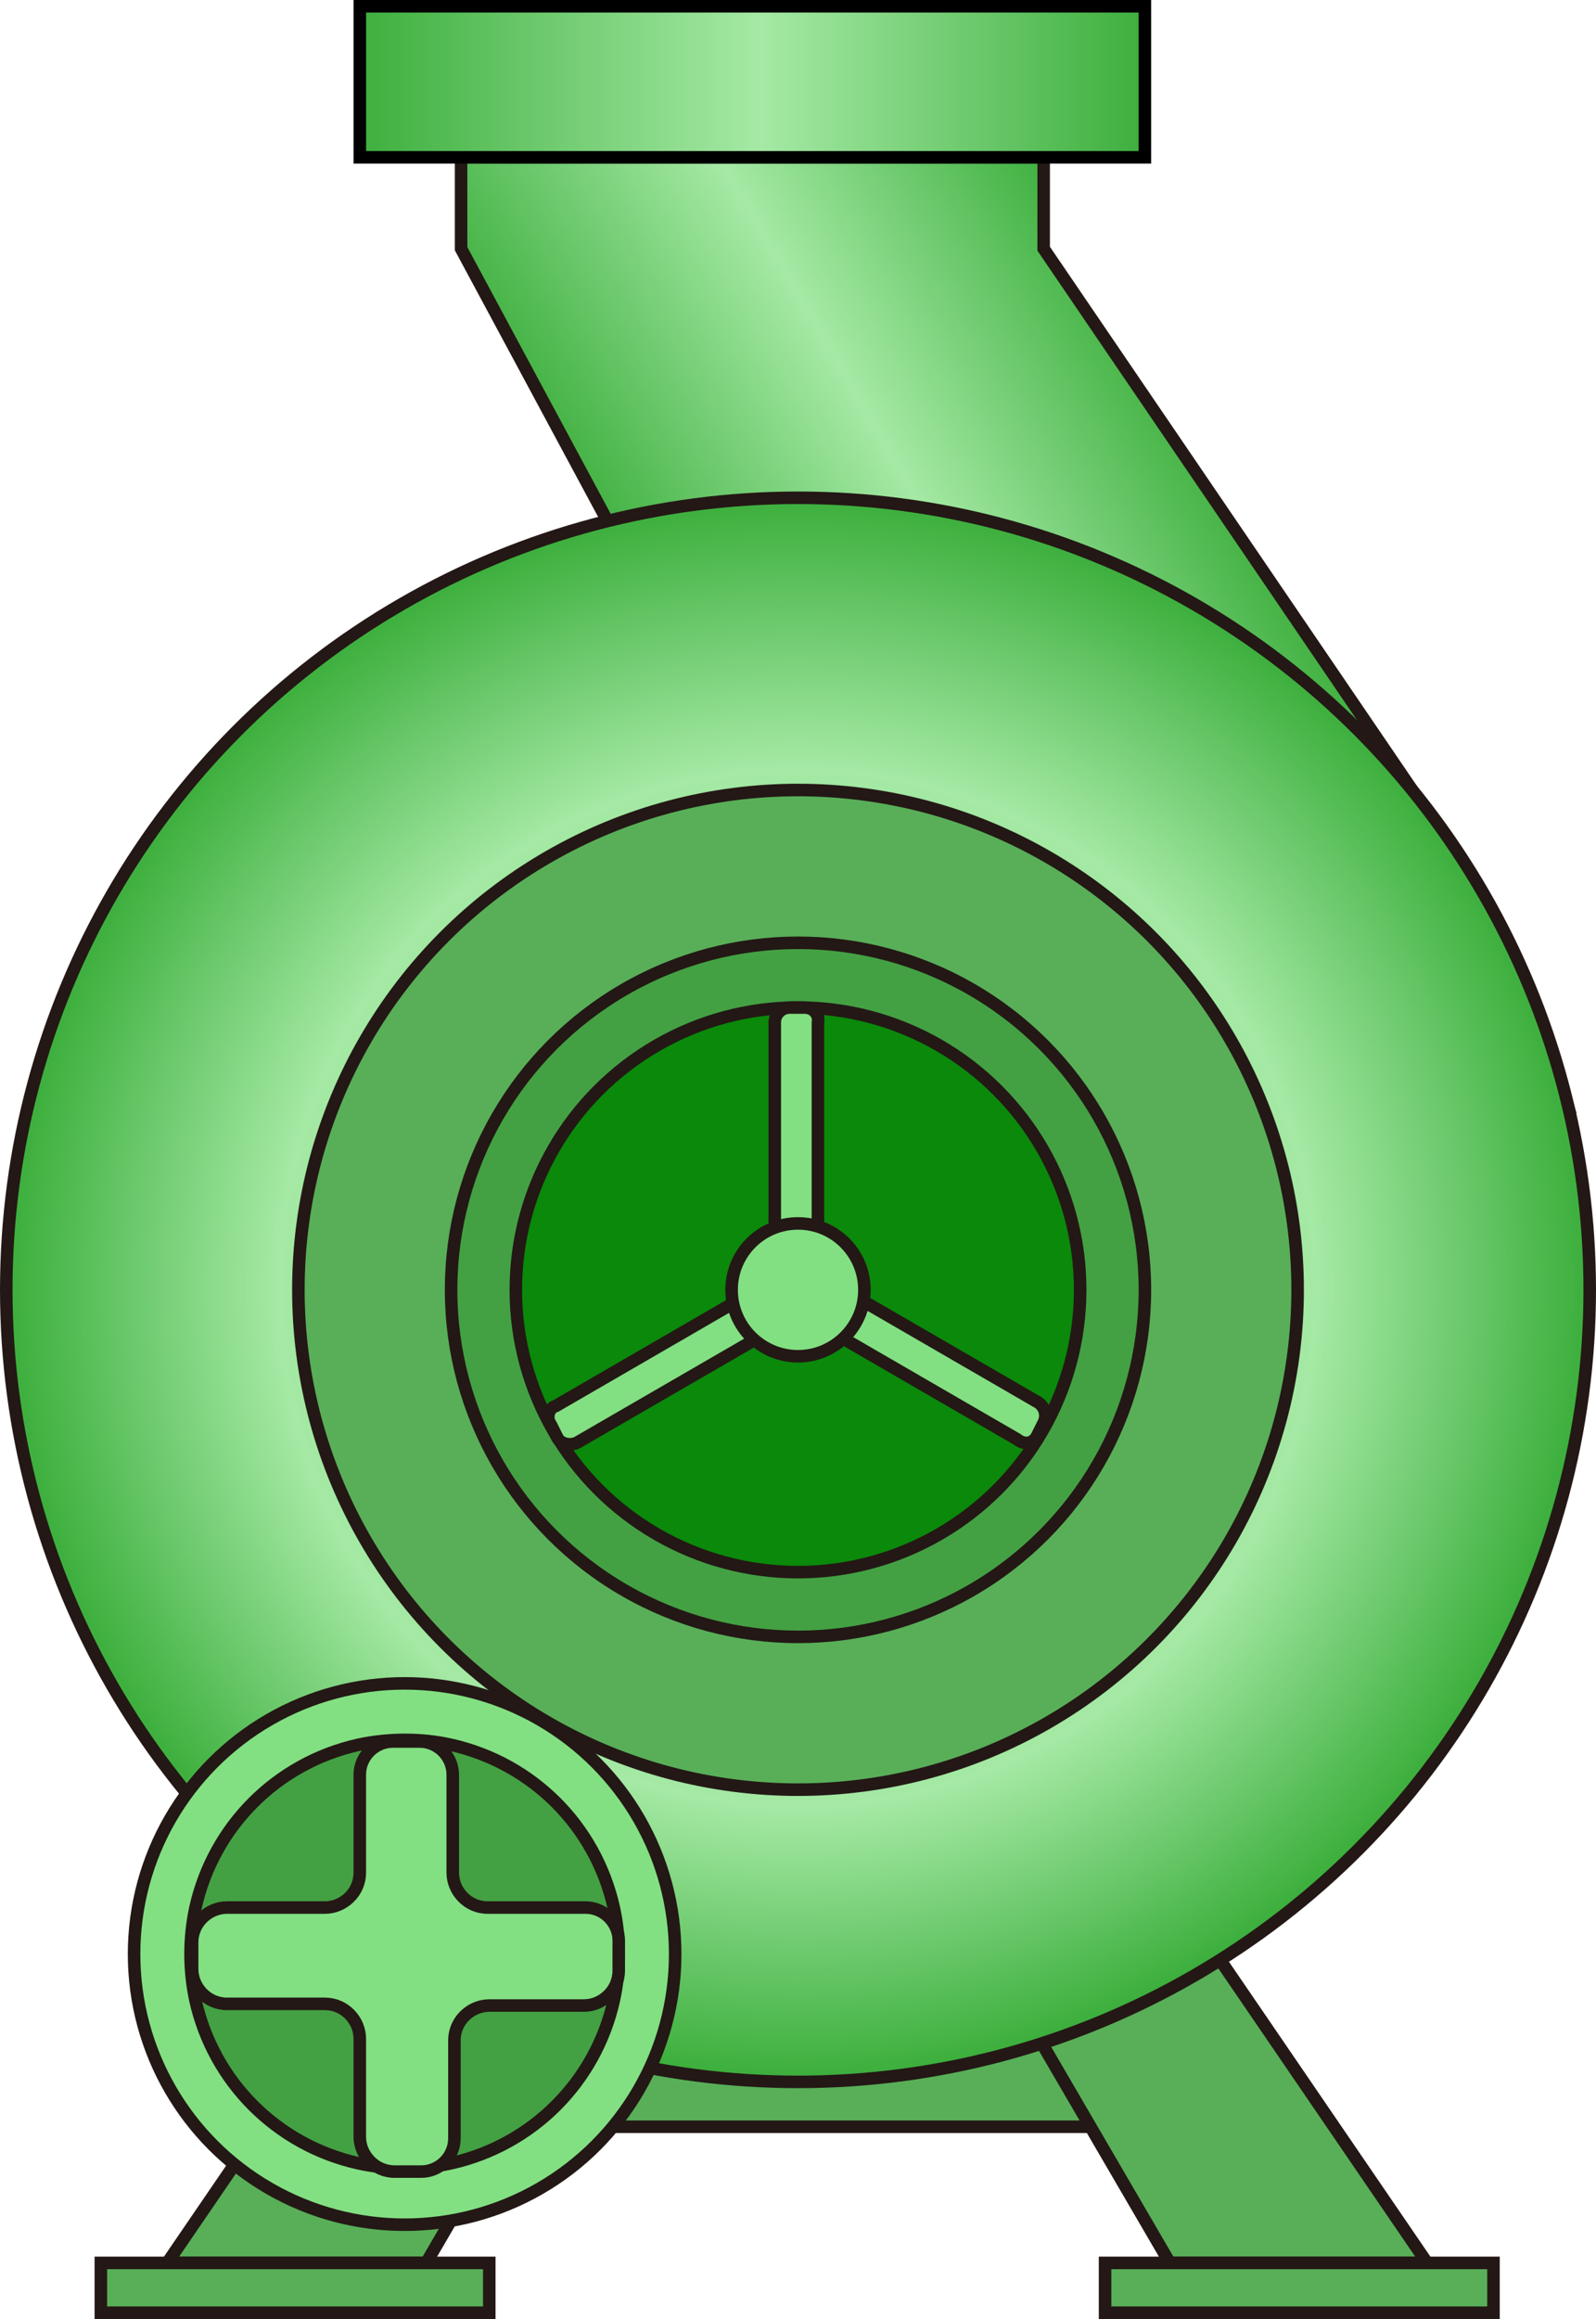 <?xml version="1.0" encoding="UTF-8" standalone="no"?>
<svg
   xmlns:dc="http://purl.org/dc/elements/1.1/"
   xmlns:cc="http://creativecommons.org/ns#"
   xmlns:rdf="http://www.w3.org/1999/02/22-rdf-syntax-ns#"
   xmlns:svg="http://www.w3.org/2000/svg"
   xmlns="http://www.w3.org/2000/svg"
   xmlns:sodipodi="http://sodipodi.sourceforge.net/DTD/sodipodi-0.dtd"
   xmlns:inkscape="http://www.inkscape.org/namespaces/inkscape"
   version="1.1"
   id="图层_1"
   x="0px"
   y="0px"
   width="63.674px"
   height="92.48px"
   viewBox="97.605 673.267 63.674 92.48"
   enable-background="new 97.605 673.267 63.674 92.48"
   xml:space="preserve"
   sodipodi:docname="泵-35.svg"><defs
   id="defs66" /><sodipodi:namedview
   pagecolor="#ffffff"
   bordercolor="#666666"
   borderopacity="1"
   objecttolerance="10"
   gridtolerance="10"
   guidetolerance="10"
   inkscape:pageopacity="0"
   inkscape:pageshadow="2"
   inkscape:window-width="640"
   inkscape:window-height="480"
   id="namedview64" />
<g
   id="g61">
	<polygon
   fill="#58AF58"
   stroke="#231815"
   stroke-width="0.5"
   stroke-miterlimit="10"
   points="104.278,763.51 114.609,763.51    122.291,750.332 113.284,750.332  "
   id="polygon2" />
	
		<rect
   x="101.629"
   y="763.51"
   fill="#58AF58"
   stroke="#231815"
   stroke-width="0.5"
   stroke-miterlimit="10"
   width="15.496"
   height="1.987"
   id="rect4" />
	
		<rect
   x="119.244"
   y="750.994"
   fill="#58AF58"
   stroke="#231815"
   stroke-width="0.5"
   stroke-miterlimit="10"
   width="23.442"
   height="7.086"
   id="rect6" />
	<polygon
   fill="#58AF58"
   stroke="#231815"
   stroke-width="0.5"
   stroke-miterlimit="10"
   points="154.54,763.51 144.275,763.51    136.594,750.332 145.534,750.332  "
   id="polygon8" />
	
		<linearGradient
   id="SVGID_1_"
   gradientUnits="userSpaceOnUse"
   x1="65.535"
   y1="-308.769"
   x2="95.93"
   y2="-291.22"
   gradientTransform="matrix(0.662 0 0 -0.662 83.729 500.339)">
		<stop
   offset="0"
   style="stop-color:#3EAF3E"
   id="stop10" />
		<stop
   offset="0.512"
   style="stop-color:#A5E9A5"
   id="stop12" />
		<stop
   offset="1"
   style="stop-color:#3EAF3E"
   id="stop14" />
	</linearGradient>
	<polygon
   fill="url(#SVGID_1_)"
   stroke="#231815"
   stroke-width="0.5"
   stroke-miterlimit="10"
   points="159.904,716.56    153.944,704.772 139.243,683.185 139.243,679.542 116,679.542 116,683.185 134.409,717.421 160.168,717.421  "
   id="polygon17" />
	
		<radialGradient
   id="SVGID_2_"
   cx="69.031"
   cy="-338.815"
   r="47.7"
   gradientTransform="matrix(0.662 0 0 -0.662 83.729 500.339)"
   gradientUnits="userSpaceOnUse">
		<stop
   offset="0"
   style="stop-color:#3EAF3E"
   id="stop19" />
		<stop
   offset="0.655"
   style="stop-color:#A5E9A5"
   id="stop21" />
		<stop
   offset="1"
   style="stop-color:#3BAE3B"
   id="stop23" />
	</radialGradient>
	<circle
   fill="url(#SVGID_2_)"
   stroke="#231815"
   stroke-width="0.5"
   stroke-miterlimit="10"
   cx="129.442"
   cy="724.705"
   r="31.587"
   id="circle26" />
	<circle
   fill="#58AF58"
   stroke="#231815"
   stroke-width="0.5"
   stroke-miterlimit="10"
   cx="129.442"
   cy="724.705"
   r="19.933"
   id="circle28" />
	<circle
   fill="#43A143"
   stroke="#231815"
   stroke-width="0.5"
   stroke-miterlimit="10"
   cx="129.442"
   cy="724.705"
   r="13.84"
   id="circle30" />
	<circle
   fill="#0A890A"
   stroke="#231815"
   stroke-width="0.5"
   stroke-miterlimit="10"
   cx="129.442"
   cy="724.705"
   r="11.258"
   id="circle32" />
	<path
   fill="#82E082"
   stroke="#231815"
   stroke-width="0.5"
   stroke-miterlimit="10"
   d="M129.707,713.447h-0.596   c-0.331,0-0.596,0.265-0.596,0.596v10.132h1.722v-10.132C130.303,713.712,130.038,713.447,129.707,713.447z"
   id="path34" />
	<path
   fill="#82E082"
   stroke="#231815"
   stroke-width="0.5"
   stroke-miterlimit="10"
   d="M119.575,730.068l0.265,0.53   c0.132,0.265,0.53,0.331,0.794,0.198l8.808-5.099l-0.861-1.457l-8.807,5.1C119.509,729.406,119.376,729.804,119.575,730.068z"
   id="path36" />
	<path
   fill="#82E082"
   stroke="#231815"
   stroke-width="0.5"
   stroke-miterlimit="10"
   d="M138.978,730.532l0.265-0.529   c0.132-0.266,0.066-0.597-0.199-0.795l-8.807-5.099l-0.861,1.456l8.807,5.1C138.514,730.93,138.846,730.797,138.978,730.532z"
   id="path38" />
	<circle
   fill="#82E082"
   stroke="#231815"
   stroke-width="0.5"
   stroke-miterlimit="10"
   cx="129.442"
   cy="724.705"
   r="2.649"
   id="circle40" />
	
		<linearGradient
   id="SVGID_3_"
   gradientUnits="userSpaceOnUse"
   x1="42.631"
   y1="-266.066"
   x2="89.881"
   y2="-266.066"
   gradientTransform="matrix(0.662 0 0 -0.662 83.729 500.339)">
		<stop
   offset="0"
   style="stop-color:#3EAF3E"
   id="stop42" />
		<stop
   offset="0.512"
   style="stop-color:#A5E9A5"
   id="stop44" />
		<stop
   offset="1"
   style="stop-color:#3EAF3E"
   id="stop46" />
	</linearGradient>
	
		<rect
   x="111.96"
   y="673.517"
   fill="url(#SVGID_3_)"
   stroke="#000000"
   stroke-width="0.5"
   stroke-miterlimit="10"
   width="31.322"
   height="6.025"
   id="rect49" />
	<g
   id="g57">
		<circle
   fill="#82E082"
   stroke="#231815"
   stroke-width="0.5"
   stroke-miterlimit="10"
   cx="113.748"
   cy="751.193"
   r="10.794"
   id="circle51" />
		<path
   fill="#43A143"
   stroke="#231815"
   stroke-width="0.5"
   stroke-miterlimit="10"
   d="M122.291,751.193    c0,0.662-0.066,1.258-0.199,1.854c-0.729,3.244-3.245,5.761-6.49,6.489c-0.596,0.133-1.192,0.198-1.854,0.198    c-0.663,0-1.258-0.065-1.854-0.198c-3.245-0.729-5.761-3.245-6.49-6.489c-0.132-0.597-0.198-1.259-0.198-1.854    s0.066-1.259,0.198-1.854c0.729-3.245,3.245-5.761,6.49-6.489c0.596-0.133,1.258-0.199,1.854-0.199    c0.662,0,1.258,0.066,1.854,0.199c3.245,0.729,5.761,3.244,6.49,6.489C122.224,749.935,122.291,750.531,122.291,751.193z"
   id="path53" />
		<path
   fill="#82E082"
   stroke="#231815"
   stroke-width="0.5"
   stroke-miterlimit="10"
   d="M122.291,751.193v-0.53    c0-0.729-0.596-1.324-1.325-1.324h-3.907c-0.795,0-1.391-0.662-1.391-1.391v-3.907c0-0.729-0.596-1.324-1.325-1.324h-0.53h-0.53    c-0.729,0-1.324,0.596-1.324,1.324v3.907c0,0.795-0.662,1.391-1.391,1.391h-3.907c-0.729,0-1.391,0.596-1.391,1.391v0.53v0.529    c0,0.729,0.596,1.391,1.391,1.391h3.907c0.794,0,1.391,0.662,1.391,1.391v3.907c0,0.729,0.596,1.391,1.391,1.391h0.53h0.53    c0.729,0,1.324-0.596,1.324-1.324v-3.907c0-0.795,0.662-1.391,1.391-1.391h3.774c0.729,0,1.391-0.596,1.391-1.391V751.193z"
   id="path55" />
	</g>
	
		<rect
   x="141.693"
   y="763.51"
   fill="#58AF58"
   stroke="#231815"
   stroke-width="0.5"
   stroke-miterlimit="10"
   width="15.496"
   height="1.987"
   id="rect59" />
</g>
</svg>
